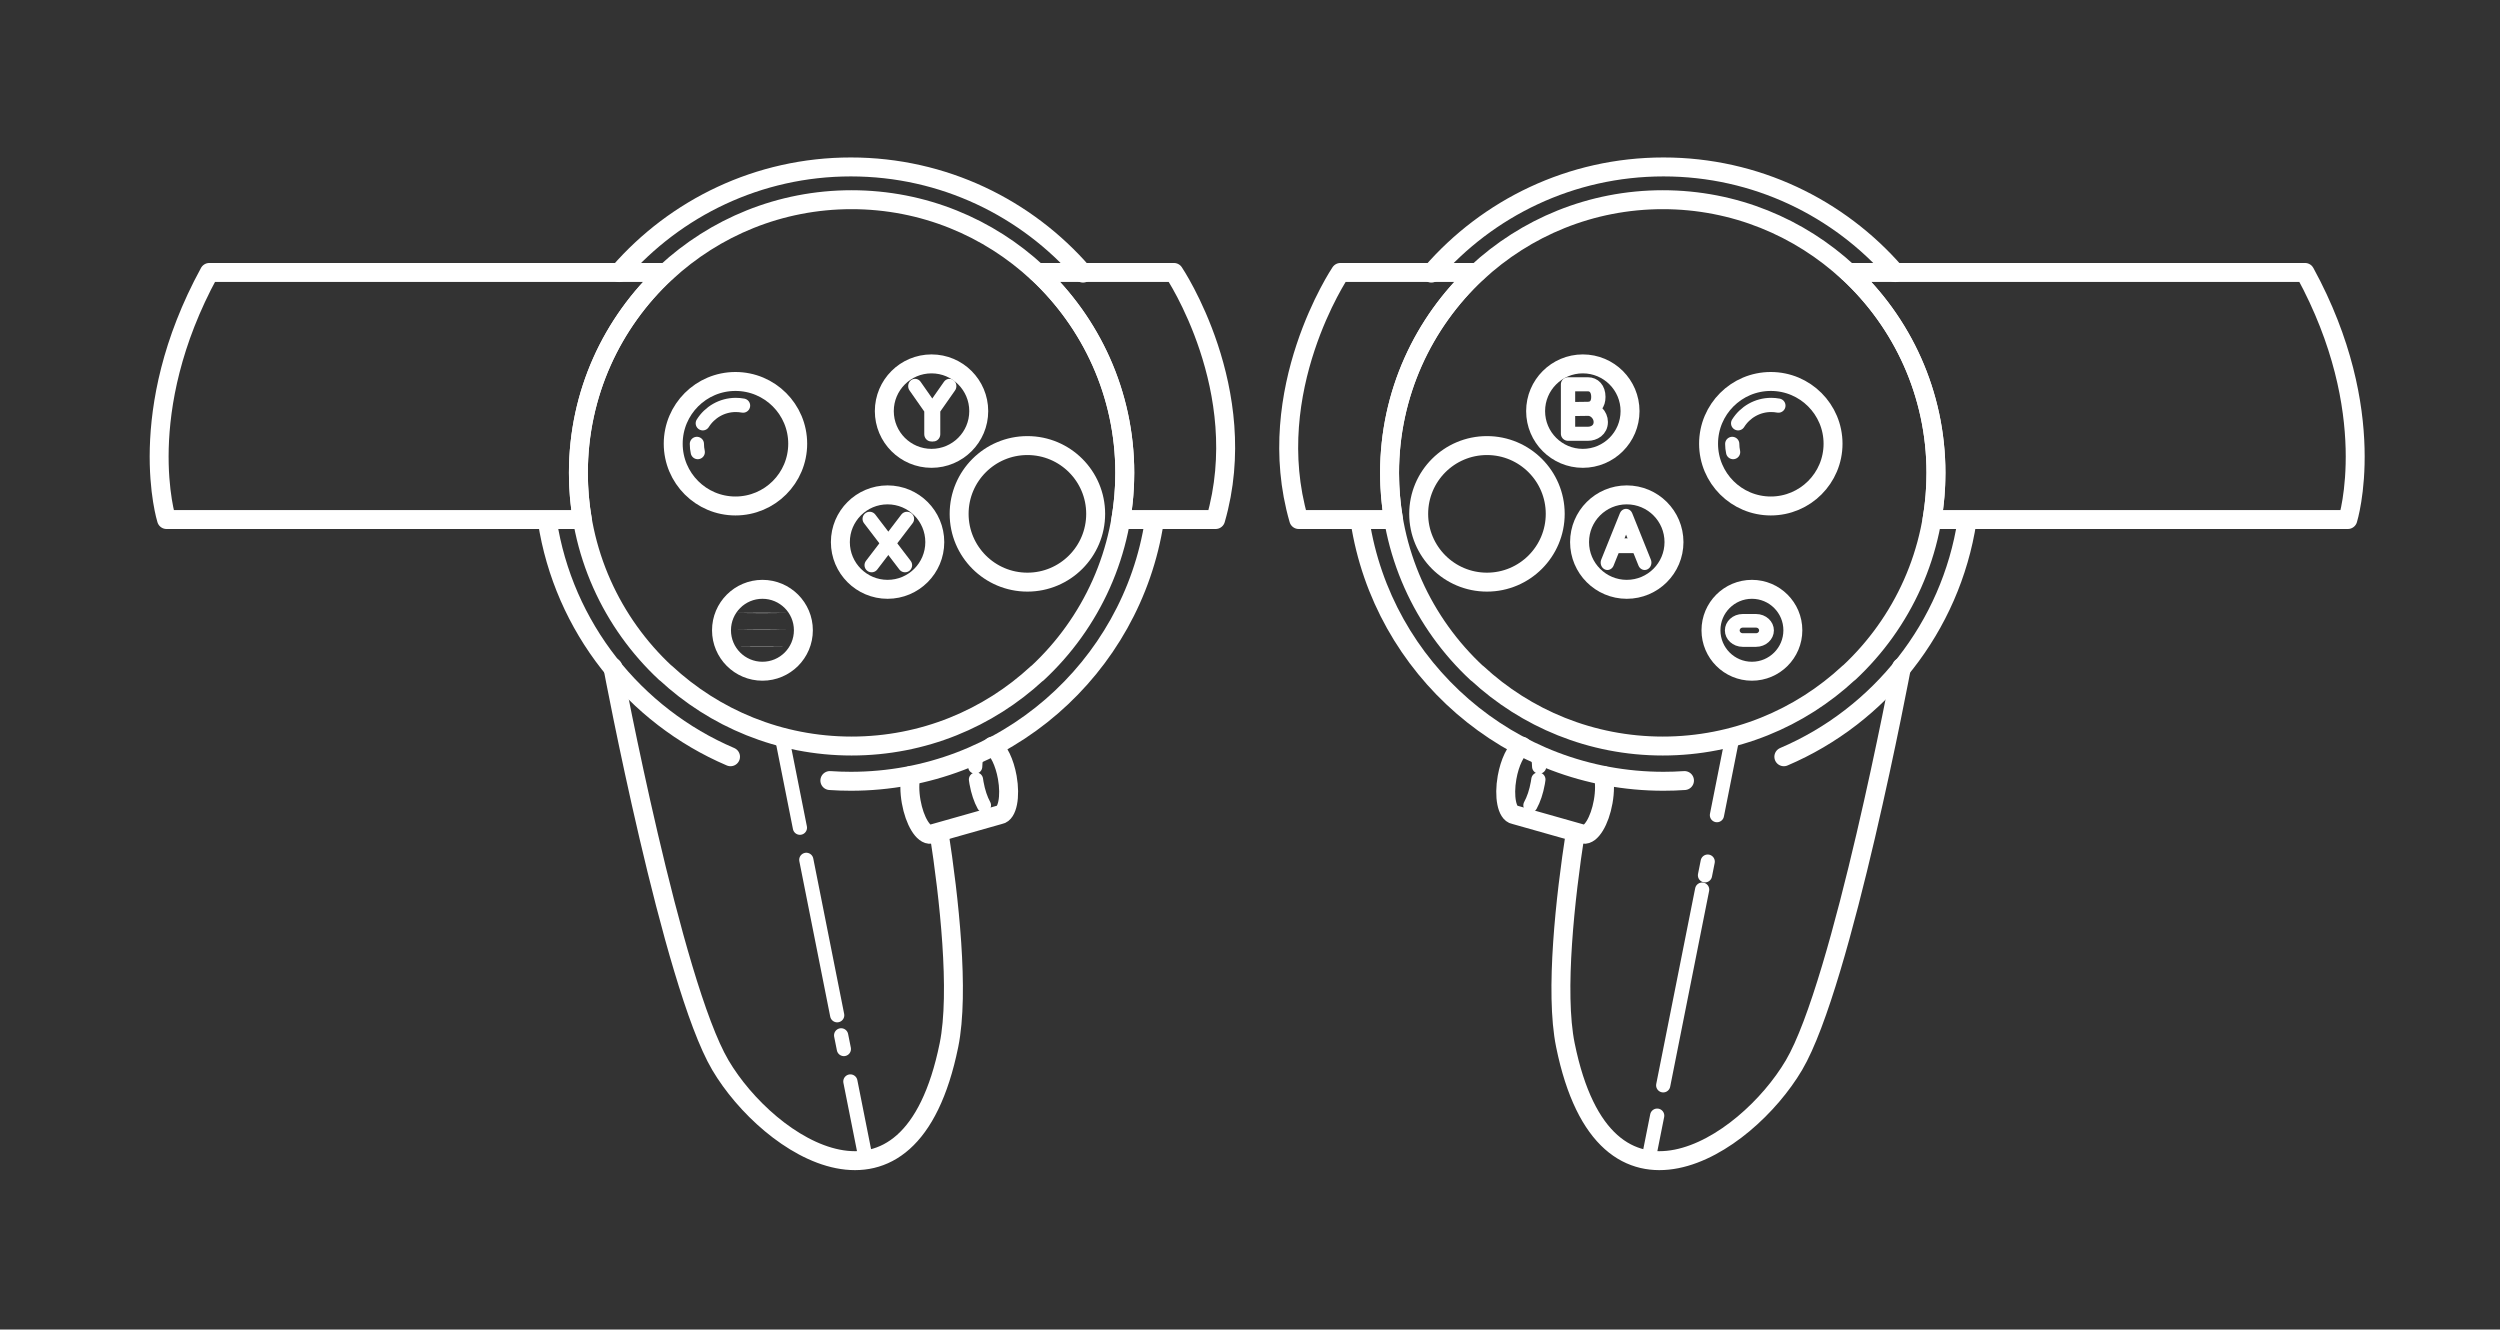 <?xml version="1.0" encoding="UTF-8" standalone="no"?>
<!DOCTYPE svg PUBLIC "-//W3C//DTD SVG 1.1//EN" "http://www.w3.org/Graphics/SVG/1.1/DTD/svg11.dtd">
<svg width="100%" height="100%" viewBox="0 0 1100 585" version="1.1" xmlns="http://www.w3.org/2000/svg" xmlns:xlink="http://www.w3.org/1999/xlink" xml:space="preserve" xmlns:serif="http://www.serif.com/" style="fill-rule:evenodd;clip-rule:evenodd;stroke-linecap:round;stroke-linejoin:round;stroke-miterlimit:1.5;">
    <rect x="0" y="0" width="1100" height="585" fill="#333333" stroke="none"/>
    <g transform="matrix(1,0,0,1,0,-2302.38)">
        <g id="Artboard4" transform="matrix(1,0,0,0.852,149.979,388.071)">
            <rect x="-149.979" y="2247.99" width="1099.53" height="686.535" style="fill:none;"/>
            <g id="Oculus-Touch" serif:id="Oculus Touch" transform="matrix(1,0,0,1.174,-837.836,-468.836)">
                <g id="Right-Controller" serif:id="Right Controller">
                    <g id="Thumb-Right" serif:id="Thumb Right">
                        <g id="Thumb-Right1" serif:id="Thumb Right" transform="matrix(0.702,0,0,0.702,474.769,2028.02)">
                            <circle cx="1413.45" cy="684.264" r="39.01" style="fill:none;stroke:white;stroke-width:11.87px;"/>
                        </g>
                        <g transform="matrix(1,0,0,1,-1.772,-5.05)">
                            <path d="M1452.2,2517.11C1451.95,2515.95 1451.81,2514.74 1451.81,2513.5" style="fill:none;stroke:white;stroke-width:6.25px;"/>
                        </g>
                        <g transform="matrix(1,0,0,1,-1.772,-5.05)">
                            <path d="M1454.4,2504.44C1457.43,2499.59 1462.82,2496.36 1468.95,2496.36C1470.04,2496.36 1471.1,2496.47 1472.13,2496.66" style="fill:none;stroke:white;stroke-width:6.25px;"/>
                        </g>
                    </g>
                    <g id="Thumb-Right2" serif:id="Thumb Right" transform="matrix(1,0,0,1,-455.552,-1.13798e-13)">
                        <g id="Thumb-Right3" serif:id="Thumb Right" transform="matrix(0.702,0,0,0.702,474.769,2028.02)">
                            <circle cx="1413.45" cy="684.264" r="39.01" style="fill:none;stroke:white;stroke-width:11.87px;"/>
                        </g>
                        <g transform="matrix(1,0,0,1,-1.772,-5.05)">
                            <path d="M1452.2,2517.11C1451.95,2515.95 1451.81,2514.74 1451.81,2513.5" style="fill:none;stroke:white;stroke-width:6.25px;"/>
                        </g>
                        <g transform="matrix(1,0,0,1,-1.772,-5.05)">
                            <path d="M1454.4,2504.44C1457.43,2499.59 1462.82,2496.36 1468.95,2496.36C1470.04,2496.36 1471.1,2496.47 1472.13,2496.66" style="fill:none;stroke:white;stroke-width:6.25px;"/>
                        </g>
                    </g>
                    <path id="Face" d="M1337.64,2433.22C1359.11,2413.25 1387.88,2401.03 1419.48,2401.03C1450.98,2401.03 1479.66,2413.18 1501.11,2433.03L1501.2,2433.03C1524.87,2454.99 1539.68,2486.36 1539.68,2521.15L1539.68,2521.2L1539.68,2521.24C1539.68,2555.93 1524.95,2587.22 1501.4,2609.17L1501.31,2609.17C1479.85,2629.14 1451.08,2641.36 1419.48,2641.36C1387.98,2641.36 1359.29,2629.22 1337.85,2609.36L1337.75,2609.36C1314.09,2587.4 1299.27,2556.03 1299.27,2521.24L1299.27,2521.2L1299.27,2521.15C1299.27,2486.45 1314,2455.17 1337.55,2433.22L1337.64,2433.22Z" style="fill:none;stroke:white;stroke-width:8.33px;"/>
                    <path id="Left-Loop" serif:id="Left Loop" d="M1337.75,2433.03C1314.21,2454.98 1299.27,2486.45 1299.27,2521.15L1299.27,2521.2L1299.27,2521.24C1299.27,2528.22 1299.87,2535.07 1301.01,2541.72L1259.3,2541.72C1242.84,2484.79 1277.65,2433.03 1277.65,2433.03L1337.75,2433.03Z" style="fill:none;stroke:white;stroke-width:8.33px;"/>
                    <path id="Right-Loop" serif:id="Right Loop" d="M1501.2,2433.03L1702.07,2433.03C1735.68,2494.61 1720.93,2541.62 1720.9,2541.72L1537.94,2541.72C1539.09,2535.07 1539.68,2528.22 1539.68,2521.24L1539.68,2521.2L1539.68,2521.15C1539.68,2486.36 1524.87,2454.99 1501.2,2433.03Z" style="fill:none;stroke:white;stroke-width:8.33px;"/>
                    <g id="Top-Curve" serif:id="Top Curve" transform="matrix(1.131,0,0,1.131,-182.531,-333.381)">
                        <path d="M1326.42,2446.24C1348.34,2420.95 1380.68,2404.95 1416.74,2404.95C1452.7,2404.95 1484.97,2420.87 1506.88,2446.04" style="fill:none;stroke:white;stroke-width:7.37px;"/>
                    </g>
                    <g id="Bottom-Curve" serif:id="Bottom Curve">
                        <g transform="matrix(1.131,0,0,1.131,-182.531,-333.381)">
                            <path d="M1534.84,2542.59C1528.51,2583.98 1500.9,2618.41 1463.55,2634.35" style="fill:none;stroke:white;stroke-width:7.37px;"/>
                        </g>
                        <g id="Bottom-Curve1" serif:id="Bottom Curve" transform="matrix(1.131,0,0,1.131,-182.531,-333.381)">
                            <path d="M1424.9,2643.61C1422.21,2643.8 1419.48,2643.89 1416.74,2643.89C1357.01,2643.89 1307.45,2599.95 1298.66,2542.66" style="fill:none;stroke:white;stroke-width:7.37px;"/>
                        </g>
                    </g>
                    <g id="Touch" transform="matrix(0.77,0,0,0.77,253.76,2012.34)">
                        <circle cx="1413.45" cy="684.264" r="39.01" style="fill:none;stroke:white;stroke-width:10.82px;"/>
                    </g>
                    <g id="A">
                        <g id="A1" serif:id="A" transform="matrix(1.107,0,0,1.107,220.908,1847.21)">
                            <circle cx="1068.41" cy="636.35" r="18.765" style="fill:none;stroke:white;stroke-width:7.53px;"/>
                        </g>
                        <g transform="matrix(1.246,0,0,1.369,-393,1821.41)">
                            <path d="M1435.09,539.989L1441.67,525.11L1448.24,539.989" style="fill:none;stroke:white;stroke-width:4.77px;"/>
                        </g>
                        <g transform="matrix(1.246,0,0,1.369,-392.967,1821.41)">
                            <path d="M1444.95,534.578L1438.33,534.578" style="fill:none;stroke:white;stroke-width:4.77px;"/>
                        </g>
                    </g>
                    <g id="B">
                        <g transform="matrix(1.66,0,0,1.634,-944.534,1562.97)">
                            <path d="M1398.99,562.585L1398.99,569.256L1404.29,569.186L1398.99,569.256L1398.99,575.9L1404.29,575.9C1405.88,575.9 1407.67,574.91 1407.67,572.72C1407.67,570.836 1406.05,569.153 1404.29,569.186C1406.06,569.151 1407.03,567.918 1407.03,565.994C1407.03,563.731 1405.78,562.583 1404.29,562.583C1402.81,562.583 1398.99,562.585 1398.99,562.585Z" style="fill:none;stroke:white;stroke-width:3.79px;"/>
                        </g>
                        <g id="B1" serif:id="B" transform="matrix(1.107,0,0,1.107,201.571,1789.59)">
                            <circle cx="1068.41" cy="636.35" r="18.765" style="fill:none;stroke:white;stroke-width:7.53px;"/>
                        </g>
                    </g>
                    <g id="Rift">
                        <g id="Rift1" serif:id="Rift" transform="matrix(2.55806e-17,0.418,-0.454,2.77751e-17,2325.84,2129)">
                            <path d="M1093.96,1905.97C1093.96,1900.39 1098.49,1895.86 1104.07,1895.86C1109.65,1895.86 1114.18,1900.39 1114.18,1905.97L1114.18,1918.92C1114.18,1924.5 1109.65,1929.03 1104.07,1929.03C1098.49,1929.03 1093.96,1924.5 1093.96,1918.92L1093.96,1905.97Z" style="fill:none;stroke:white;stroke-width:14.33px;"/>
                        </g>
                        <g id="Rift-Button" serif:id="Rift Button" transform="matrix(0.96,0,0,0.96,433.025,1979.54)">
                            <circle cx="1068.41" cy="636.35" r="18.765" style="fill:none;stroke:white;stroke-width:8.68px;"/>
                        </g>
                    </g>
                    <path id="Handle" d="M1524.52,2606.7C1524.52,2606.7 1498.38,2745.87 1477.2,2781.74C1456.03,2817.62 1394.09,2858.77 1376.63,2772.92C1371.89,2749.67 1376.63,2707.61 1380.98,2679.57" style="fill:none;stroke:white;stroke-width:8.33px;"/>
                    <path id="Trigger" d="M1393.34,2654.31C1394.01,2657.32 1394.04,2661.44 1393.25,2665.87C1391.75,2674.34 1387.86,2680.74 1384.56,2680.16C1384.4,2680.13 1384.24,2680.08 1384.09,2680.02L1354.44,2671.63L1354.44,2671.62C1354.37,2671.61 1354.29,2671.6 1354.22,2671.59C1350.92,2671.01 1349.46,2663.66 1350.96,2655.19C1352.15,2648.51 1354.82,2643.11 1357.52,2641.42" style="fill:none;stroke:white;stroke-width:8.33px;"/>
                    <g id="Trigger-Detail" serif:id="Trigger Detail">
                        <g transform="matrix(0.985,0.174,-0.174,0.985,480.389,-197.34)">
                            <path d="M1364.16,2643.87C1365.04,2645.33 1365.77,2647.37 1366.25,2649.76" style="fill:none;stroke:white;stroke-width:6.25px;"/>
                        </g>
                        <g transform="matrix(0.985,0.174,-0.174,0.985,480.389,-197.34)">
                            <path d="M1366.9,2655.41C1366.92,2655.91 1366.93,2656.43 1366.93,2656.94C1366.93,2660.87 1366.37,2664.46 1365.43,2667.2" style="fill:none;stroke:white;stroke-width:6.25px;"/>
                        </g>
                    </g>
                    <g id="Handle-Split" serif:id="Handle Split">
                        <path d="M1413.23,2823L1417.02,2803.95" style="fill:none;stroke:white;stroke-width:6.25px;"/>
                        <path d="M1419.67,2790.61L1436.8,2704.52" style="fill:none;stroke:white;stroke-width:6.25px;"/>
                        <path d="M1438.05,2698.22L1439.25,2692.2" style="fill:none;stroke:white;stroke-width:6.25px;"/>
                        <path d="M1443.31,2671.76L1450.1,2637.6" style="fill:none;stroke:white;stroke-width:6.25px;"/>
                    </g>
                </g>
                <g id="Left-Controller" serif:id="Left Controller" transform="matrix(-1,0,0,1,2482.03,0)">
                    <path id="Face1" serif:id="Face" d="M1337.64,2433.22C1359.11,2413.25 1387.88,2401.03 1419.48,2401.03C1450.98,2401.03 1479.66,2413.18 1501.11,2433.03L1501.2,2433.03C1524.87,2454.99 1539.68,2486.36 1539.68,2521.15L1539.68,2521.2L1539.68,2521.24C1539.68,2555.93 1524.95,2587.22 1501.4,2609.17L1501.31,2609.17C1479.85,2629.14 1451.08,2641.36 1419.48,2641.36C1387.98,2641.36 1359.29,2629.22 1337.85,2609.36L1337.75,2609.36C1314.09,2587.4 1299.27,2556.03 1299.27,2521.24L1299.27,2521.2L1299.27,2521.15C1299.27,2486.45 1314,2455.17 1337.55,2433.22L1337.64,2433.22Z" style="fill:none;stroke:white;stroke-width:8.33px;"/>
                    <path id="Right-Loop1" serif:id="Right Loop" d="M1337.75,2433.03C1314.21,2454.98 1299.27,2486.45 1299.27,2521.15L1299.27,2521.2L1299.27,2521.24C1299.27,2528.22 1299.87,2535.07 1301.01,2541.72L1259.3,2541.72C1242.84,2484.79 1277.65,2433.03 1277.65,2433.03L1337.75,2433.03Z" style="fill:none;stroke:white;stroke-width:8.33px;"/>
                    <path id="Left-Loop1" serif:id="Left Loop" d="M1501.2,2433.03L1702.07,2433.03C1735.68,2494.61 1720.93,2541.62 1720.9,2541.72L1537.94,2541.72C1539.09,2535.07 1539.68,2528.22 1539.68,2521.24L1539.68,2521.2L1539.68,2521.15C1539.68,2486.36 1524.87,2454.99 1501.2,2433.03Z" style="fill:none;stroke:white;stroke-width:8.33px;"/>
                    <g id="Top-Curve1" serif:id="Top Curve" transform="matrix(1.131,0,0,1.131,-182.531,-333.381)">
                        <path d="M1326.42,2446.24C1348.34,2420.95 1380.68,2404.95 1416.74,2404.95C1452.7,2404.95 1484.97,2420.87 1506.88,2446.04" style="fill:none;stroke:white;stroke-width:7.37px;"/>
                    </g>
                    <g id="Bottom-Curve2" serif:id="Bottom Curve">
                        <g transform="matrix(1.131,0,0,1.131,-182.531,-333.381)">
                            <path d="M1534.84,2542.59C1528.51,2583.98 1500.9,2618.41 1463.55,2634.35" style="fill:none;stroke:white;stroke-width:7.37px;"/>
                        </g>
                        <g id="Bottom-Curve3" serif:id="Bottom Curve" transform="matrix(1.131,0,0,1.131,-182.531,-333.381)">
                            <path d="M1424.9,2643.61C1422.21,2643.8 1419.48,2643.89 1416.74,2643.89C1357.01,2643.89 1307.45,2599.95 1298.66,2542.66" style="fill:none;stroke:white;stroke-width:7.37px;"/>
                        </g>
                    </g>
                    <g id="Touch1" serif:id="Touch" transform="matrix(0.77,0,0,0.77,253.76,2012.34)">
                        <circle cx="1413.45" cy="684.264" r="39.01" style="fill:none;stroke:white;stroke-width:10.82px;"/>
                    </g>
                    <g id="X">
                        <g id="X1" serif:id="X" transform="matrix(1.107,0,0,1.107,220.908,1847.21)">
                            <circle cx="1068.41" cy="636.35" r="18.765" style="fill:none;stroke:white;stroke-width:7.53px;"/>
                        </g>
                        <g transform="matrix(1.406,0,0,1.406,-567.965,1854.4)">
                            <path d="M1407.89,488.642L1396.82,503.133" style="fill:none;stroke:white;stroke-width:4.45px;"/>
                        </g>
                        <g transform="matrix(-1.406,0,0,1.406,3374.59,1854.4)">
                            <path d="M1407.89,488.642L1396.82,503.133" style="fill:none;stroke:white;stroke-width:4.45px;"/>
                        </g>
                    </g>
                    <g id="Y">
                        <g id="Y1" serif:id="Y" transform="matrix(1.107,0,0,1.107,201.571,1789.59)">
                            <circle cx="1068.41" cy="636.35" r="18.765" style="fill:none;stroke:white;stroke-width:7.53px;"/>
                        </g>
                        <g transform="matrix(1.341,0,0,1.42,-444.547,1736.93)">
                            <path d="M1357.9,525.426L1363.18,532.549L1363.18,540.305" style="fill:none;stroke:white;stroke-width:4.52px;"/>
                        </g>
                        <g transform="matrix(-1.341,0,0,1.42,3212.49,1736.93)">
                            <path d="M1357.9,525.426L1363.18,532.549L1363.18,540.305" style="fill:none;stroke:white;stroke-width:4.52px;"/>
                        </g>
                    </g>
                    <g id="Menu">
                        <g id="Rift-Button1" serif:id="Rift Button" transform="matrix(0.96,0,0,0.96,433.025,1979.54)">
                            <circle cx="1068.41" cy="636.35" r="18.765" style="fill:none;stroke:white;stroke-width:8.68px;"/>
                        </g>
                        <g id="Rift2" serif:id="Rift" transform="matrix(-1.82031e-19,-0.003,-0.402,2.4635e-17,2227.77,2586.13)">
                            <path d="M1093.96,1905.97C1093.96,1900.39 1098.49,1895.86 1104.07,1895.86C1109.65,1895.86 1114.18,1900.39 1114.18,1905.97L1114.18,1918.92C1114.18,1924.5 1109.65,1929.03 1104.07,1929.03C1098.49,1929.03 1093.96,1924.5 1093.96,1918.92L1093.96,1905.97Z" style="fill:none;stroke:white;stroke-width:21.97px;"/>
                        </g>
                        <g id="Rift3" serif:id="Rift" transform="matrix(-1.82031e-19,-0.003,-0.402,2.4635e-17,2227.77,2593.52)">
                            <path d="M1093.96,1905.97C1093.96,1900.39 1098.49,1895.86 1104.07,1895.86C1109.65,1895.86 1114.18,1900.39 1114.18,1905.97L1114.18,1918.92C1114.18,1924.5 1109.65,1929.03 1104.07,1929.03C1098.49,1929.03 1093.96,1924.5 1093.96,1918.92L1093.96,1905.97Z" style="fill:none;stroke:white;stroke-width:21.97px;"/>
                        </g>
                        <g id="Rift4" serif:id="Rift" transform="matrix(-1.82031e-19,-0.003,-0.402,2.4635e-17,2227.77,2600.9)">
                            <path d="M1093.96,1905.97C1093.96,1900.39 1098.49,1895.86 1104.07,1895.86C1109.65,1895.86 1114.18,1900.39 1114.18,1905.97L1114.18,1918.92C1114.18,1924.5 1109.65,1929.03 1104.07,1929.03C1098.49,1929.03 1093.96,1924.5 1093.96,1918.92L1093.96,1905.97Z" style="fill:none;stroke:white;stroke-width:21.97px;"/>
                        </g>
                    </g>
                    <path id="Handle1" serif:id="Handle" d="M1524.52,2606.7C1524.52,2606.7 1498.38,2745.87 1477.2,2781.74C1456.03,2817.62 1394.09,2858.77 1376.63,2772.92C1371.89,2749.67 1376.63,2707.61 1380.98,2679.57" style="fill:none;stroke:white;stroke-width:8.33px;"/>
                    <path id="Trigger1" serif:id="Trigger" d="M1393.34,2654.31C1394.01,2657.32 1394.04,2661.44 1393.25,2665.87C1391.75,2674.34 1387.86,2680.74 1384.56,2680.16C1384.4,2680.13 1384.24,2680.08 1384.09,2680.02L1354.44,2671.63L1354.44,2671.62C1354.37,2671.61 1354.29,2671.6 1354.22,2671.59C1350.92,2671.01 1349.46,2663.66 1350.96,2655.19C1352.15,2648.51 1354.82,2643.11 1357.52,2641.42" style="fill:none;stroke:white;stroke-width:8.33px;"/>
                    <g id="Trigger-Detail1" serif:id="Trigger Detail">
                        <g transform="matrix(0.985,0.174,-0.174,0.985,480.389,-197.34)">
                            <path d="M1364.16,2643.87C1365.04,2645.33 1365.77,2647.37 1366.25,2649.76" style="fill:none;stroke:white;stroke-width:6.25px;"/>
                        </g>
                        <g transform="matrix(0.985,0.174,-0.174,0.985,480.389,-197.34)">
                            <path d="M1366.9,2655.41C1366.92,2655.91 1366.93,2656.43 1366.93,2656.94C1366.93,2660.87 1366.37,2664.46 1365.43,2667.2" style="fill:none;stroke:white;stroke-width:6.25px;"/>
                        </g>
                    </g>
                    <g id="Handle-Split1" serif:id="Handle Split">
                        <path d="M1413.23,2823L1420.01,2788.91" style="fill:none;stroke:white;stroke-width:6.25px;"/>
                        <path d="M1425.81,2759.78L1439.4,2691.42" style="fill:none;stroke:white;stroke-width:6.25px;"/>
                        <g transform="matrix(1,0,0,1,-15.176,76.421)">
                            <path d="M1438.05,2698.22L1439.25,2692.2" style="fill:none;stroke:white;stroke-width:6.25px;"/>
                        </g>
                        <path d="M1442.21,2677.29L1450.1,2637.6" style="fill:none;stroke:white;stroke-width:6.25px;"/>
                    </g>
                </g>
            </g>
        </g>
    </g>
</svg>
